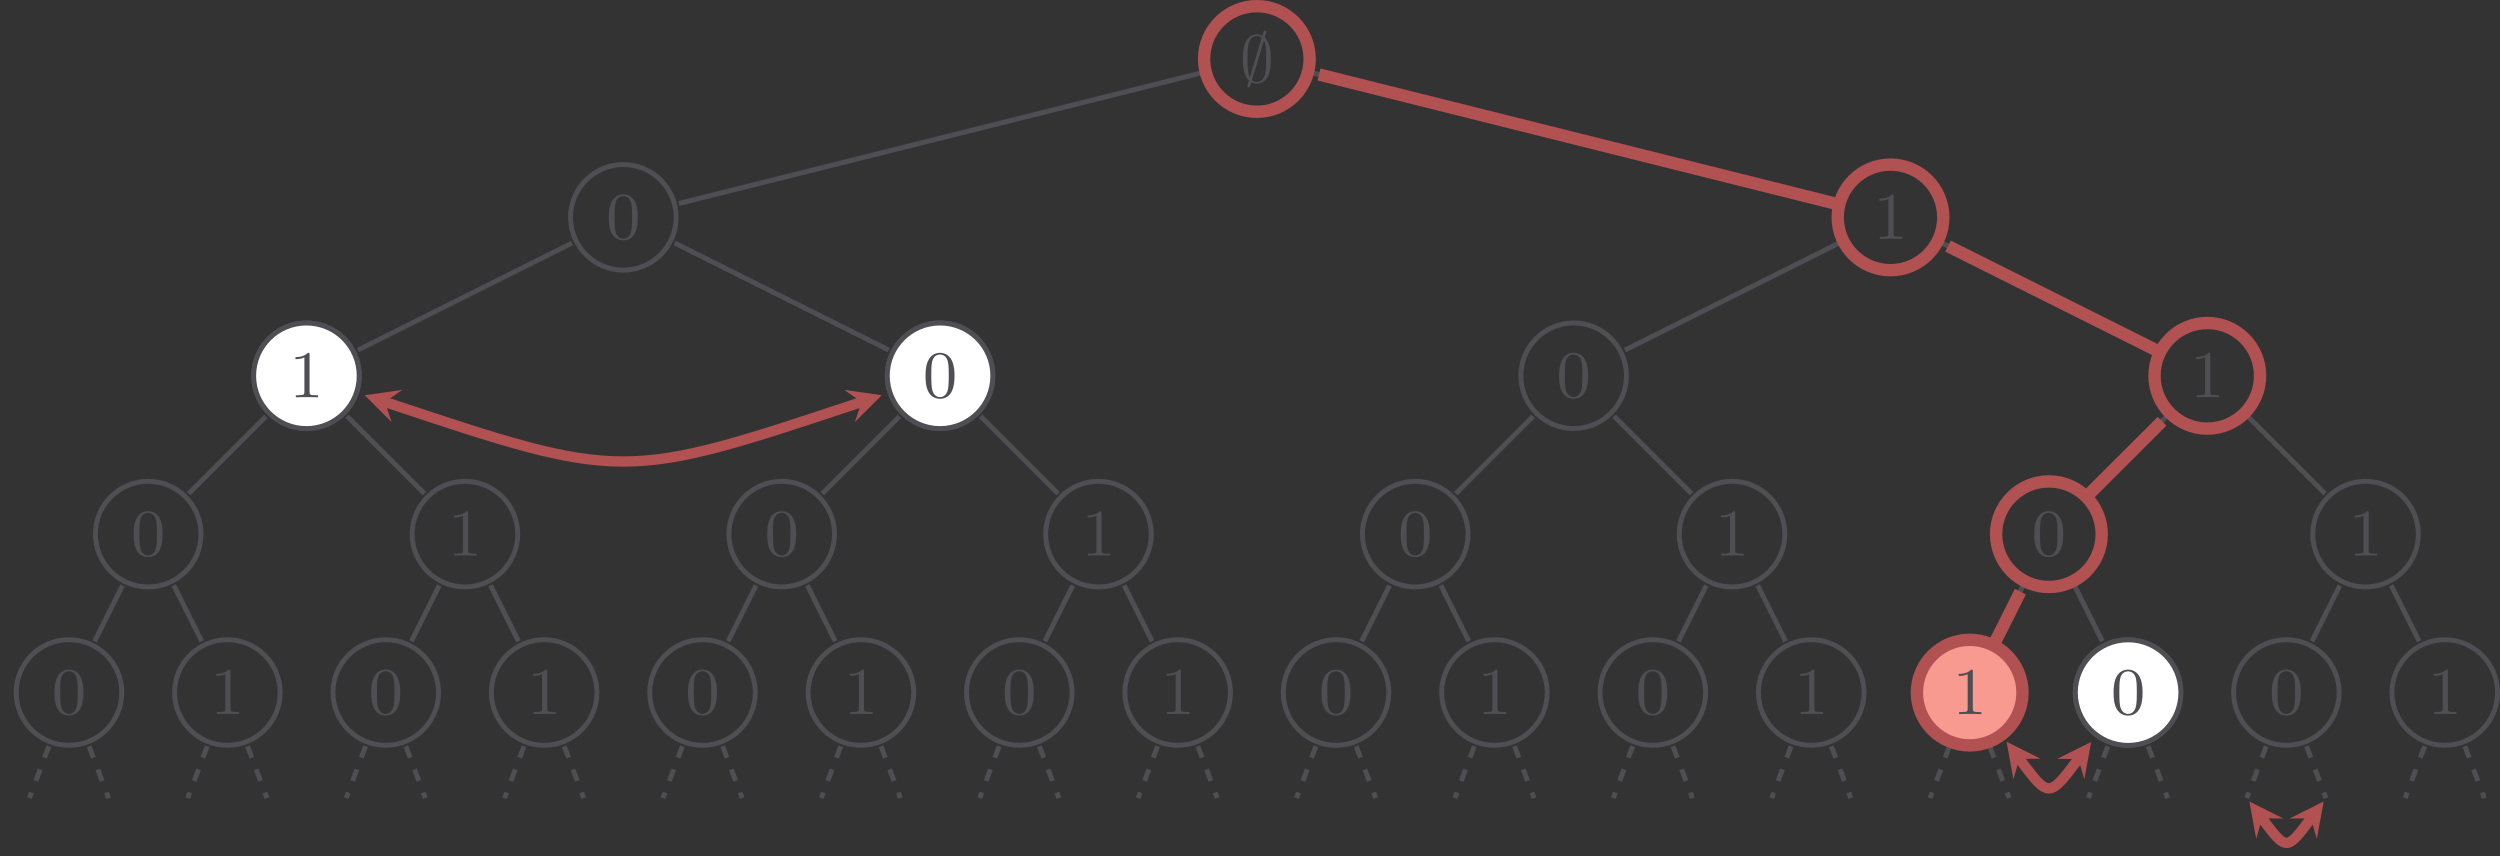 <?xml version="1.0" encoding="UTF-8"?>
<svg xmlns="http://www.w3.org/2000/svg" xmlns:xlink="http://www.w3.org/1999/xlink" width="604.04pt" height="206.86pt" viewBox="0 0 604.04 206.86" version="1.1">
<rect x="0" y="0" width="604.04" height="206.86" fill="#333333" stroke="none"/>
<defs>
<g>
<symbol overflow="visible" id="glyph0-0">
<path style="stroke:none;" d=""/>
</symbol>
<symbol overflow="visible" id="glyph0-1">
<path style="stroke:none;" d="M 2.812 0.031 C 2.984 0.125 3.516 0.359 4.125 0.359 C 5.109 0.359 6.219 -0.109 6.875 -1.516 C 7.469 -2.797 7.516 -4.312 7.516 -5.562 C 7.516 -6.703 7.516 -9.438 6.062 -10.797 C 6.172 -11.141 6.438 -12.094 6.438 -12.109 C 6.438 -12.312 6.281 -12.453 6.094 -12.453 C 5.844 -12.453 5.781 -12.25 5.688 -11.969 C 5.469 -11.281 5.672 -11.891 5.469 -11.219 C 5.25 -11.344 4.75 -11.562 4.141 -11.562 C 3.016 -11.562 2.047 -10.938 1.469 -9.75 C 0.828 -8.453 0.766 -6.859 0.766 -5.562 C 0.766 -4.453 0.766 -1.688 2.219 -0.406 C 2.109 -0.062 1.844 0.891 1.844 0.906 C 1.844 1.109 2 1.266 2.172 1.266 C 2.438 1.266 2.5 1.078 2.594 0.781 C 2.812 0.094 2.594 0.703 2.812 0.031 Z M 2.438 -1.172 C 1.906 -2.25 1.906 -4.281 1.906 -5.766 C 1.906 -7.047 1.906 -8.312 2.156 -9.328 C 2.5 -10.719 3.438 -11.156 4.141 -11.156 C 4.734 -11.156 5.188 -10.828 5.312 -10.734 Z M 5.844 -10.078 C 6.375 -9.078 6.375 -7.391 6.375 -5.766 C 6.375 -4.609 6.375 -3.156 6.156 -2.078 C 5.781 -0.453 4.812 -0.047 4.125 -0.047 C 3.562 -0.047 3.141 -0.359 2.969 -0.5 Z M 5.844 -10.078 "/>
</symbol>
<symbol overflow="visible" id="glyph1-0">
<path style="stroke:none;" d=""/>
</symbol>
<symbol overflow="visible" id="glyph1-1">
<path style="stroke:none;" d="M 7.641 -5.172 C 7.641 -6.25 7.594 -7.641 7.016 -8.844 C 6.312 -10.359 5.078 -10.75 4.141 -10.75 C 3.188 -10.75 1.953 -10.359 1.25 -8.812 C 0.719 -7.703 0.641 -6.391 0.641 -5.172 C 0.641 -4.109 0.672 -2.547 1.375 -1.281 C 2.125 0.094 3.391 0.359 4.125 0.359 C 5.188 0.359 6.375 -0.094 7.047 -1.578 C 7.531 -2.656 7.641 -3.875 7.641 -5.172 Z M 4.141 -0.047 C 3.656 -0.047 2.5 -0.281 2.188 -2.094 C 2.031 -3.047 2.031 -4.438 2.031 -5.359 C 2.031 -6.453 2.031 -7.734 2.234 -8.625 C 2.547 -10.062 3.578 -10.344 4.125 -10.344 C 4.75 -10.344 5.766 -10.016 6.062 -8.516 C 6.25 -7.641 6.25 -6.375 6.25 -5.359 C 6.25 -4.359 6.25 -3 6.078 -2.047 C 5.75 -0.203 4.547 -0.047 4.141 -0.047 Z M 4.141 -0.047 "/>
</symbol>
<symbol overflow="visible" id="glyph1-2">
<path style="stroke:none;" d="M 4.906 -10.312 C 4.906 -10.719 4.891 -10.75 4.484 -10.75 C 3.484 -9.719 2 -9.719 1.5 -9.719 L 1.5 -9.219 C 1.812 -9.219 2.797 -9.219 3.656 -9.641 L 3.656 -1.297 C 3.656 -0.688 3.609 -0.5 2.109 -0.5 L 1.594 -0.5 L 1.594 0 C 2.172 -0.047 3.609 -0.047 4.281 -0.047 C 4.938 -0.047 6.391 -0.047 6.969 0 L 6.969 -0.5 L 6.453 -0.5 C 4.953 -0.5 4.906 -0.688 4.906 -1.297 Z M 4.906 -10.312 "/>
</symbol>
</g>
<clipPath id="clip1">
  <path d="M 0 163 L 29 163 L 29 206.859 L 0 206.859 Z M 0 163 "/>
</clipPath>
<clipPath id="clip2">
  <path d="M 4 163 L 44 163 L 44 206.859 L 4 206.859 Z M 4 163 "/>
</clipPath>
<clipPath id="clip3">
  <path d="M 28 163 L 67 163 L 67 206.859 L 28 206.859 Z M 28 163 "/>
</clipPath>
<clipPath id="clip4">
  <path d="M 42 163 L 82 163 L 82 206.859 L 42 206.859 Z M 42 163 "/>
</clipPath>
<clipPath id="clip5">
  <path d="M 66 163 L 106 163 L 106 206.859 L 66 206.859 Z M 66 163 "/>
</clipPath>
<clipPath id="clip6">
  <path d="M 81 163 L 120 163 L 120 206.859 L 81 206.859 Z M 81 163 "/>
</clipPath>
<clipPath id="clip7">
  <path d="M 105 163 L 144 163 L 144 206.859 L 105 206.859 Z M 105 163 "/>
</clipPath>
<clipPath id="clip8">
  <path d="M 119 163 L 158 163 L 158 206.859 L 119 206.859 Z M 119 163 "/>
</clipPath>
<clipPath id="clip9">
  <path d="M 143 163 L 182 163 L 182 206.859 L 143 206.859 Z M 143 163 "/>
</clipPath>
<clipPath id="clip10">
  <path d="M 157 163 L 197 163 L 197 206.859 L 157 206.859 Z M 157 163 "/>
</clipPath>
<clipPath id="clip11">
  <path d="M 181 163 L 221 163 L 221 206.859 L 181 206.859 Z M 181 163 "/>
</clipPath>
<clipPath id="clip12">
  <path d="M 195 163 L 235 163 L 235 206.859 L 195 206.859 Z M 195 163 "/>
</clipPath>
<clipPath id="clip13">
  <path d="M 219 163 L 259 163 L 259 206.859 L 219 206.859 Z M 219 163 "/>
</clipPath>
<clipPath id="clip14">
  <path d="M 234 163 L 273 163 L 273 206.859 L 234 206.859 Z M 234 163 "/>
</clipPath>
<clipPath id="clip15">
  <path d="M 258 163 L 297 163 L 297 206.859 L 258 206.859 Z M 258 163 "/>
</clipPath>
<clipPath id="clip16">
  <path d="M 272 163 L 312 163 L 312 206.859 L 272 206.859 Z M 272 163 "/>
</clipPath>
<clipPath id="clip17">
  <path d="M 296 163 L 335 163 L 335 206.859 L 296 206.859 Z M 296 163 "/>
</clipPath>
<clipPath id="clip18">
  <path d="M 310 163 L 350 163 L 350 206.859 L 310 206.859 Z M 310 163 "/>
</clipPath>
<clipPath id="clip19">
  <path d="M 334 163 L 374 163 L 374 206.859 L 334 206.859 Z M 334 163 "/>
</clipPath>
<clipPath id="clip20">
  <path d="M 349 163 L 388 163 L 388 206.859 L 349 206.859 Z M 349 163 "/>
</clipPath>
<clipPath id="clip21">
  <path d="M 372 163 L 412 163 L 412 206.859 L 372 206.859 Z M 372 163 "/>
</clipPath>
<clipPath id="clip22">
  <path d="M 387 163 L 426 163 L 426 206.859 L 387 206.859 Z M 387 163 "/>
</clipPath>
<clipPath id="clip23">
  <path d="M 411 163 L 450 163 L 450 206.859 L 411 206.859 Z M 411 163 "/>
</clipPath>
<clipPath id="clip24">
  <path d="M 425 163 L 465 163 L 465 206.859 L 425 206.859 Z M 425 163 "/>
</clipPath>
<clipPath id="clip25">
  <path d="M 449 163 L 488 163 L 488 206.859 L 449 206.859 Z M 449 163 "/>
</clipPath>
<clipPath id="clip26">
  <path d="M 463 163 L 503 163 L 503 206.859 L 463 206.859 Z M 463 163 "/>
</clipPath>
<clipPath id="clip27">
  <path d="M 487 163 L 527 163 L 527 206.859 L 487 206.859 Z M 487 163 "/>
</clipPath>
<clipPath id="clip28">
  <path d="M 502 163 L 541 163 L 541 206.859 L 502 206.859 Z M 502 163 "/>
</clipPath>
<clipPath id="clip29">
  <path d="M 525 163 L 565 163 L 565 206.859 L 525 206.859 Z M 525 163 "/>
</clipPath>
<clipPath id="clip30">
  <path d="M 540 163 L 579 163 L 579 206.859 L 540 206.859 Z M 540 163 "/>
</clipPath>
<clipPath id="clip31">
  <path d="M 561 137 L 604.039 137 L 604.039 197 L 561 197 Z M 561 137 "/>
</clipPath>
<clipPath id="clip32">
  <path d="M 564 163 L 603 163 L 603 206.859 L 564 206.859 Z M 564 163 "/>
</clipPath>
<clipPath id="clip33">
  <path d="M 578 163 L 604.039 163 L 604.039 206.859 L 578 206.859 Z M 578 163 "/>
</clipPath>
<clipPath id="clip34">
  <path d="M 420 112 L 531 112 L 531 206.859 L 420 206.859 Z M 420 112 "/>
</clipPath>
<clipPath id="clip35">
  <path d="M 452 148 L 538 148 L 538 206.859 L 452 206.859 Z M 452 148 "/>
</clipPath>
<clipPath id="clip36">
  <path d="M 511 162 L 594 162 L 594 206.859 L 511 206.859 Z M 511 162 "/>
</clipPath>
</defs>
<g id="surface1">
<path style="fill:none;stroke-width:1.196;stroke-linecap:butt;stroke-linejoin:miter;stroke:rgb(30.505%,30.846%,32.448%);stroke-opacity:1;stroke-miterlimit:10;" d="M 12.755 0 C 12.755 7.047 7.044 12.758 0.001 12.758 C -7.046 12.758 -12.757 7.047 -12.757 0 C -12.757 -7.047 -7.046 -12.758 0.001 -12.758 C 7.044 -12.758 12.755 -7.047 12.755 0 Z M 12.755 0 " transform="matrix(1,0,0,-1,303.679,14.25)"/>
<g style="fill:rgb(30.505%,30.846%,32.448%);fill-opacity:1;">
  <use xlink:href="#glyph0-1" x="299.532" y="19.854"/>
</g>
<path style="fill:none;stroke-width:1.196;stroke-linecap:butt;stroke-linejoin:miter;stroke:rgb(30.505%,30.846%,32.448%);stroke-opacity:1;stroke-miterlimit:10;" d="M -140.316 -38.27 C -140.316 -31.223 -146.027 -25.512 -153.074 -25.512 C -160.117 -25.512 -165.827 -31.223 -165.827 -38.27 C -165.827 -45.312 -160.117 -51.023 -153.074 -51.023 C -146.027 -51.023 -140.316 -45.312 -140.316 -38.27 Z M -140.316 -38.27 " transform="matrix(1,0,0,-1,303.679,14.25)"/>
<g style="fill:rgb(30.505%,30.846%,32.448%);fill-opacity:1;">
  <use xlink:href="#glyph1-1" x="146.458" y="57.719"/>
</g>
<path style="fill:none;stroke-width:1.196;stroke-linecap:butt;stroke-linejoin:miter;stroke:rgb(30.505%,30.846%,32.448%);stroke-opacity:1;stroke-miterlimit:10;" d="M -13.429 -3.355 L -139.652 -34.914 " transform="matrix(1,0,0,-1,303.679,14.25)"/>
<path style="fill:none;stroke-width:1.196;stroke-linecap:butt;stroke-linejoin:miter;stroke:rgb(30.505%,30.846%,32.448%);stroke-opacity:1;stroke-miterlimit:10;" d="M -216.855 -76.535 C -216.855 -69.492 -222.566 -63.781 -229.609 -63.781 C -236.656 -63.781 -242.367 -69.492 -242.367 -76.535 C -242.367 -83.582 -236.656 -89.293 -229.609 -89.293 C -222.566 -89.293 -216.855 -83.582 -216.855 -76.535 Z M -216.855 -76.535 " transform="matrix(1,0,0,-1,303.679,14.25)"/>
<g style="fill:rgb(30.505%,30.846%,32.448%);fill-opacity:1;">
  <use xlink:href="#glyph1-1" x="69.922" y="95.987"/>
</g>
<path style="fill:none;stroke-width:1.196;stroke-linecap:butt;stroke-linejoin:miter;stroke:rgb(30.505%,30.846%,32.448%);stroke-opacity:1;stroke-miterlimit:10;" d="M -165.484 -44.473 L -217.238 -70.348 " transform="matrix(1,0,0,-1,303.679,14.25)"/>
<path style="fill:none;stroke-width:1.196;stroke-linecap:butt;stroke-linejoin:miter;stroke:rgb(30.505%,30.846%,32.448%);stroke-opacity:1;stroke-miterlimit:10;" d="M -255.12 -114.805 C -255.12 -107.758 -260.831 -102.047 -267.878 -102.047 C -274.921 -102.047 -280.632 -107.758 -280.632 -114.805 C -280.632 -121.852 -274.921 -127.562 -267.878 -127.562 C -260.831 -127.562 -255.12 -121.852 -255.12 -114.805 Z M -255.12 -114.805 " transform="matrix(1,0,0,-1,303.679,14.25)"/>
<g style="fill:rgb(30.505%,30.846%,32.448%);fill-opacity:1;">
  <use xlink:href="#glyph1-1" x="31.654" y="134.255"/>
</g>
<path style="fill:none;stroke-width:1.196;stroke-linecap:butt;stroke-linejoin:miter;stroke:rgb(30.505%,30.846%,32.448%);stroke-opacity:1;stroke-miterlimit:10;" d="M -239.437 -86.363 L -258.093 -105.023 " transform="matrix(1,0,0,-1,303.679,14.25)"/>
<path style="fill:none;stroke-width:1.196;stroke-linecap:butt;stroke-linejoin:miter;stroke:rgb(30.505%,30.846%,32.448%);stroke-opacity:1;stroke-miterlimit:10;" d="M -274.257 -153.074 C -274.257 -146.027 -279.968 -140.316 -287.011 -140.316 C -294.058 -140.316 -299.769 -146.027 -299.769 -153.074 C -299.769 -160.117 -294.058 -165.828 -287.011 -165.828 C -279.968 -165.828 -274.257 -160.117 -274.257 -153.074 Z M -274.257 -153.074 " transform="matrix(1,0,0,-1,303.679,14.25)"/>
<g style="fill:rgb(30.505%,30.846%,32.448%);fill-opacity:1;">
  <use xlink:href="#glyph1-1" x="12.52" y="172.523"/>
</g>
<path style="fill:none;stroke-width:1.196;stroke-linecap:butt;stroke-linejoin:miter;stroke:rgb(30.505%,30.846%,32.448%);stroke-opacity:1;stroke-miterlimit:10;" d="M -274.085 -127.223 L -280.824 -140.699 " transform="matrix(1,0,0,-1,303.679,14.25)"/>
<g clip-path="url(#clip1)" clip-rule="nonzero">
<path style="fill:none;stroke-width:1.196;stroke-linecap:butt;stroke-linejoin:miter;stroke:rgb(30.505%,30.846%,32.448%);stroke-opacity:1;stroke-dasharray:2.989,2.989;stroke-miterlimit:10;" d="M -291.874 -166.043 L -296.577 -178.586 " transform="matrix(1,0,0,-1,303.679,14.25)"/>
</g>
<g clip-path="url(#clip2)" clip-rule="nonzero">
<path style="fill:none;stroke-width:1.196;stroke-linecap:butt;stroke-linejoin:miter;stroke:rgb(30.505%,30.846%,32.448%);stroke-opacity:1;stroke-dasharray:2.989,2.989;stroke-miterlimit:10;" d="M -282.148 -166.043 L -277.445 -178.586 " transform="matrix(1,0,0,-1,303.679,14.25)"/>
</g>
<path style="fill:none;stroke-width:1.196;stroke-linecap:butt;stroke-linejoin:miter;stroke:rgb(30.505%,30.846%,32.448%);stroke-opacity:1;stroke-miterlimit:10;" d="M -235.988 -153.074 C -235.988 -146.027 -241.699 -140.316 -248.745 -140.316 C -255.788 -140.316 -261.499 -146.027 -261.499 -153.074 C -261.499 -160.117 -255.788 -165.828 -248.745 -165.828 C -241.699 -165.828 -235.988 -160.117 -235.988 -153.074 Z M -235.988 -153.074 " transform="matrix(1,0,0,-1,303.679,14.25)"/>
<g style="fill:rgb(30.505%,30.846%,32.448%);fill-opacity:1;">
  <use xlink:href="#glyph1-2" x="50.788" y="172.523"/>
</g>
<path style="fill:none;stroke-width:1.196;stroke-linecap:butt;stroke-linejoin:miter;stroke:rgb(30.505%,30.846%,32.448%);stroke-opacity:1;stroke-miterlimit:10;" d="M -261.695 -127.172 L -254.929 -140.699 " transform="matrix(1,0,0,-1,303.679,14.25)"/>
<g clip-path="url(#clip3)" clip-rule="nonzero">
<path style="fill:none;stroke-width:1.196;stroke-linecap:butt;stroke-linejoin:miter;stroke:rgb(30.505%,30.846%,32.448%);stroke-opacity:1;stroke-dasharray:2.989,2.989;stroke-miterlimit:10;" d="M -253.609 -166.043 L -258.312 -178.586 " transform="matrix(1,0,0,-1,303.679,14.25)"/>
</g>
<g clip-path="url(#clip4)" clip-rule="nonzero">
<path style="fill:none;stroke-width:1.196;stroke-linecap:butt;stroke-linejoin:miter;stroke:rgb(30.505%,30.846%,32.448%);stroke-opacity:1;stroke-dasharray:2.989,2.989;stroke-miterlimit:10;" d="M -243.878 -166.043 L -239.175 -178.586 " transform="matrix(1,0,0,-1,303.679,14.25)"/>
</g>
<path style="fill:none;stroke-width:1.196;stroke-linecap:butt;stroke-linejoin:miter;stroke:rgb(30.505%,30.846%,32.448%);stroke-opacity:1;stroke-miterlimit:10;" d="M -178.585 -114.805 C -178.585 -107.758 -184.296 -102.047 -191.343 -102.047 C -198.386 -102.047 -204.097 -107.758 -204.097 -114.805 C -204.097 -121.852 -198.386 -127.562 -191.343 -127.562 C -184.296 -127.562 -178.585 -121.852 -178.585 -114.805 Z M -178.585 -114.805 " transform="matrix(1,0,0,-1,303.679,14.25)"/>
<g style="fill:rgb(30.505%,30.846%,32.448%);fill-opacity:1;">
  <use xlink:href="#glyph1-2" x="108.19" y="134.255"/>
</g>
<path style="fill:none;stroke-width:1.196;stroke-linecap:butt;stroke-linejoin:miter;stroke:rgb(30.505%,30.846%,32.448%);stroke-opacity:1;stroke-miterlimit:10;" d="M -219.831 -86.312 L -201.124 -105.023 " transform="matrix(1,0,0,-1,303.679,14.25)"/>
<path style="fill:none;stroke-width:1.196;stroke-linecap:butt;stroke-linejoin:miter;stroke:rgb(30.505%,30.846%,32.448%);stroke-opacity:1;stroke-miterlimit:10;" d="M -197.718 -153.074 C -197.718 -146.027 -203.429 -140.316 -210.476 -140.316 C -217.519 -140.316 -223.23 -146.027 -223.23 -153.074 C -223.23 -160.117 -217.519 -165.828 -210.476 -165.828 C -203.429 -165.828 -197.718 -160.117 -197.718 -153.074 Z M -197.718 -153.074 " transform="matrix(1,0,0,-1,303.679,14.25)"/>
<g style="fill:rgb(30.505%,30.846%,32.448%);fill-opacity:1;">
  <use xlink:href="#glyph1-1" x="89.056" y="172.523"/>
</g>
<path style="fill:none;stroke-width:1.196;stroke-linecap:butt;stroke-linejoin:miter;stroke:rgb(30.505%,30.846%,32.448%);stroke-opacity:1;stroke-miterlimit:10;" d="M -197.55 -127.223 L -204.288 -140.699 " transform="matrix(1,0,0,-1,303.679,14.25)"/>
<g clip-path="url(#clip5)" clip-rule="nonzero">
<path style="fill:none;stroke-width:1.196;stroke-linecap:butt;stroke-linejoin:miter;stroke:rgb(30.505%,30.846%,32.448%);stroke-opacity:1;stroke-dasharray:2.989,2.989;stroke-miterlimit:10;" d="M -215.339 -166.043 L -220.042 -178.586 " transform="matrix(1,0,0,-1,303.679,14.25)"/>
</g>
<g clip-path="url(#clip6)" clip-rule="nonzero">
<path style="fill:none;stroke-width:1.196;stroke-linecap:butt;stroke-linejoin:miter;stroke:rgb(30.505%,30.846%,32.448%);stroke-opacity:1;stroke-dasharray:2.989,2.989;stroke-miterlimit:10;" d="M -205.613 -166.043 L -200.909 -178.586 " transform="matrix(1,0,0,-1,303.679,14.25)"/>
</g>
<path style="fill:none;stroke-width:1.196;stroke-linecap:butt;stroke-linejoin:miter;stroke:rgb(30.505%,30.846%,32.448%);stroke-opacity:1;stroke-miterlimit:10;" d="M -159.452 -153.074 C -159.452 -146.027 -165.163 -140.316 -172.206 -140.316 C -179.253 -140.316 -184.964 -146.027 -184.964 -153.074 C -184.964 -160.117 -179.253 -165.828 -172.206 -165.828 C -165.163 -165.828 -159.452 -160.117 -159.452 -153.074 Z M -159.452 -153.074 " transform="matrix(1,0,0,-1,303.679,14.25)"/>
<g style="fill:rgb(30.505%,30.846%,32.448%);fill-opacity:1;">
  <use xlink:href="#glyph1-2" x="127.324" y="172.523"/>
</g>
<path style="fill:none;stroke-width:1.196;stroke-linecap:butt;stroke-linejoin:miter;stroke:rgb(30.505%,30.846%,32.448%);stroke-opacity:1;stroke-miterlimit:10;" d="M -185.156 -127.172 L -178.394 -140.699 " transform="matrix(1,0,0,-1,303.679,14.25)"/>
<g clip-path="url(#clip7)" clip-rule="nonzero">
<path style="fill:none;stroke-width:1.196;stroke-linecap:butt;stroke-linejoin:miter;stroke:rgb(30.505%,30.846%,32.448%);stroke-opacity:1;stroke-dasharray:2.989,2.989;stroke-miterlimit:10;" d="M -177.07 -166.043 L -181.773 -178.586 " transform="matrix(1,0,0,-1,303.679,14.25)"/>
</g>
<g clip-path="url(#clip8)" clip-rule="nonzero">
<path style="fill:none;stroke-width:1.196;stroke-linecap:butt;stroke-linejoin:miter;stroke:rgb(30.505%,30.846%,32.448%);stroke-opacity:1;stroke-dasharray:2.989,2.989;stroke-miterlimit:10;" d="M -167.343 -166.043 L -162.64 -178.586 " transform="matrix(1,0,0,-1,303.679,14.25)"/>
</g>
<path style="fill:none;stroke-width:1.196;stroke-linecap:butt;stroke-linejoin:miter;stroke:rgb(30.505%,30.846%,32.448%);stroke-opacity:1;stroke-miterlimit:10;" d="M -63.781 -76.535 C -63.781 -69.492 -69.492 -63.781 -76.538 -63.781 C -83.581 -63.781 -89.292 -69.492 -89.292 -76.535 C -89.292 -83.582 -83.581 -89.293 -76.538 -89.293 C -69.492 -89.293 -63.781 -83.582 -63.781 -76.535 Z M -63.781 -76.535 " transform="matrix(1,0,0,-1,303.679,14.25)"/>
<g style="fill:rgb(30.505%,30.846%,32.448%);fill-opacity:1;">
  <use xlink:href="#glyph1-2" x="222.995" y="95.987"/>
</g>
<path style="fill:none;stroke-width:1.196;stroke-linecap:butt;stroke-linejoin:miter;stroke:rgb(30.505%,30.846%,32.448%);stroke-opacity:1;stroke-miterlimit:10;" d="M -140.659 -44.473 L -88.909 -70.348 " transform="matrix(1,0,0,-1,303.679,14.25)"/>
<path style="fill:none;stroke-width:1.196;stroke-linecap:butt;stroke-linejoin:miter;stroke:rgb(30.505%,30.846%,32.448%);stroke-opacity:1;stroke-miterlimit:10;" d="M -102.05 -114.805 C -102.05 -107.758 -107.761 -102.047 -114.804 -102.047 C -121.851 -102.047 -127.562 -107.758 -127.562 -114.805 C -127.562 -121.852 -121.851 -127.562 -114.804 -127.562 C -107.761 -127.562 -102.05 -121.852 -102.05 -114.805 Z M -102.05 -114.805 " transform="matrix(1,0,0,-1,303.679,14.25)"/>
<g style="fill:rgb(30.505%,30.846%,32.448%);fill-opacity:1;">
  <use xlink:href="#glyph1-1" x="184.727" y="134.255"/>
</g>
<path style="fill:none;stroke-width:1.196;stroke-linecap:butt;stroke-linejoin:miter;stroke:rgb(30.505%,30.846%,32.448%);stroke-opacity:1;stroke-miterlimit:10;" d="M -86.363 -86.363 L -105.023 -105.023 " transform="matrix(1,0,0,-1,303.679,14.25)"/>
<path style="fill:none;stroke-width:1.196;stroke-linecap:butt;stroke-linejoin:miter;stroke:rgb(30.505%,30.846%,32.448%);stroke-opacity:1;stroke-miterlimit:10;" d="M -121.183 -153.074 C -121.183 -146.027 -126.894 -140.316 -133.941 -140.316 C -140.984 -140.316 -146.695 -146.027 -146.695 -153.074 C -146.695 -160.117 -140.984 -165.828 -133.941 -165.828 C -126.894 -165.828 -121.183 -160.117 -121.183 -153.074 Z M -121.183 -153.074 " transform="matrix(1,0,0,-1,303.679,14.25)"/>
<g style="fill:rgb(30.505%,30.846%,32.448%);fill-opacity:1;">
  <use xlink:href="#glyph1-1" x="165.593" y="172.523"/>
</g>
<path style="fill:none;stroke-width:1.196;stroke-linecap:butt;stroke-linejoin:miter;stroke:rgb(30.505%,30.846%,32.448%);stroke-opacity:1;stroke-miterlimit:10;" d="M -121.015 -127.223 L -127.753 -140.699 " transform="matrix(1,0,0,-1,303.679,14.25)"/>
<g clip-path="url(#clip9)" clip-rule="nonzero">
<path style="fill:none;stroke-width:1.196;stroke-linecap:butt;stroke-linejoin:miter;stroke:rgb(30.505%,30.846%,32.448%);stroke-opacity:1;stroke-dasharray:2.989,2.989;stroke-miterlimit:10;" d="M -138.804 -166.043 L -143.507 -178.586 " transform="matrix(1,0,0,-1,303.679,14.25)"/>
</g>
<g clip-path="url(#clip10)" clip-rule="nonzero">
<path style="fill:none;stroke-width:1.196;stroke-linecap:butt;stroke-linejoin:miter;stroke:rgb(30.505%,30.846%,32.448%);stroke-opacity:1;stroke-dasharray:2.989,2.989;stroke-miterlimit:10;" d="M -129.074 -166.043 L -124.37 -178.586 " transform="matrix(1,0,0,-1,303.679,14.25)"/>
</g>
<path style="fill:none;stroke-width:1.196;stroke-linecap:butt;stroke-linejoin:miter;stroke:rgb(30.505%,30.846%,32.448%);stroke-opacity:1;stroke-miterlimit:10;" d="M -82.913 -153.074 C -82.913 -146.027 -88.624 -140.316 -95.671 -140.316 C -102.714 -140.316 -108.425 -146.027 -108.425 -153.074 C -108.425 -160.117 -102.714 -165.828 -95.671 -165.828 C -88.624 -165.828 -82.913 -160.117 -82.913 -153.074 Z M -82.913 -153.074 " transform="matrix(1,0,0,-1,303.679,14.25)"/>
<g style="fill:rgb(30.505%,30.846%,32.448%);fill-opacity:1;">
  <use xlink:href="#glyph1-2" x="203.861" y="172.523"/>
</g>
<path style="fill:none;stroke-width:1.196;stroke-linecap:butt;stroke-linejoin:miter;stroke:rgb(30.505%,30.846%,32.448%);stroke-opacity:1;stroke-miterlimit:10;" d="M -108.62 -127.172 L -101.859 -140.699 " transform="matrix(1,0,0,-1,303.679,14.25)"/>
<g clip-path="url(#clip11)" clip-rule="nonzero">
<path style="fill:none;stroke-width:1.196;stroke-linecap:butt;stroke-linejoin:miter;stroke:rgb(30.505%,30.846%,32.448%);stroke-opacity:1;stroke-dasharray:2.989,2.989;stroke-miterlimit:10;" d="M -100.534 -166.043 L -105.238 -178.586 " transform="matrix(1,0,0,-1,303.679,14.25)"/>
</g>
<g clip-path="url(#clip12)" clip-rule="nonzero">
<path style="fill:none;stroke-width:1.196;stroke-linecap:butt;stroke-linejoin:miter;stroke:rgb(30.505%,30.846%,32.448%);stroke-opacity:1;stroke-dasharray:2.989,2.989;stroke-miterlimit:10;" d="M -90.808 -166.043 L -86.105 -178.586 " transform="matrix(1,0,0,-1,303.679,14.25)"/>
</g>
<path style="fill:none;stroke-width:1.196;stroke-linecap:butt;stroke-linejoin:miter;stroke:rgb(30.505%,30.846%,32.448%);stroke-opacity:1;stroke-miterlimit:10;" d="M -25.511 -114.805 C -25.511 -107.758 -31.222 -102.047 -38.269 -102.047 C -45.312 -102.047 -51.023 -107.758 -51.023 -114.805 C -51.023 -121.852 -45.312 -127.562 -38.269 -127.562 C -31.222 -127.562 -25.511 -121.852 -25.511 -114.805 Z M -25.511 -114.805 " transform="matrix(1,0,0,-1,303.679,14.25)"/>
<g style="fill:rgb(30.505%,30.846%,32.448%);fill-opacity:1;">
  <use xlink:href="#glyph1-2" x="261.263" y="134.255"/>
</g>
<path style="fill:none;stroke-width:1.196;stroke-linecap:butt;stroke-linejoin:miter;stroke:rgb(30.505%,30.846%,32.448%);stroke-opacity:1;stroke-miterlimit:10;" d="M -66.761 -86.312 L -48.05 -105.023 " transform="matrix(1,0,0,-1,303.679,14.25)"/>
<path style="fill:none;stroke-width:1.196;stroke-linecap:butt;stroke-linejoin:miter;stroke:rgb(30.505%,30.846%,32.448%);stroke-opacity:1;stroke-miterlimit:10;" d="M -44.648 -153.074 C -44.648 -146.027 -50.359 -140.316 -57.402 -140.316 C -64.449 -140.316 -70.159 -146.027 -70.159 -153.074 C -70.159 -160.117 -64.449 -165.828 -57.402 -165.828 C -50.359 -165.828 -44.648 -160.117 -44.648 -153.074 Z M -44.648 -153.074 " transform="matrix(1,0,0,-1,303.679,14.25)"/>
<g style="fill:rgb(30.505%,30.846%,32.448%);fill-opacity:1;">
  <use xlink:href="#glyph1-1" x="242.129" y="172.523"/>
</g>
<path style="fill:none;stroke-width:1.196;stroke-linecap:butt;stroke-linejoin:miter;stroke:rgb(30.505%,30.846%,32.448%);stroke-opacity:1;stroke-miterlimit:10;" d="M -44.476 -127.223 L -51.214 -140.699 " transform="matrix(1,0,0,-1,303.679,14.25)"/>
<g clip-path="url(#clip13)" clip-rule="nonzero">
<path style="fill:none;stroke-width:1.196;stroke-linecap:butt;stroke-linejoin:miter;stroke:rgb(30.505%,30.846%,32.448%);stroke-opacity:1;stroke-dasharray:2.989,2.989;stroke-miterlimit:10;" d="M -62.265 -166.043 L -66.968 -178.586 " transform="matrix(1,0,0,-1,303.679,14.25)"/>
</g>
<g clip-path="url(#clip14)" clip-rule="nonzero">
<path style="fill:none;stroke-width:1.196;stroke-linecap:butt;stroke-linejoin:miter;stroke:rgb(30.505%,30.846%,32.448%);stroke-opacity:1;stroke-dasharray:2.989,2.989;stroke-miterlimit:10;" d="M -52.538 -166.043 L -47.835 -178.586 " transform="matrix(1,0,0,-1,303.679,14.25)"/>
</g>
<path style="fill:none;stroke-width:1.196;stroke-linecap:butt;stroke-linejoin:miter;stroke:rgb(30.505%,30.846%,32.448%);stroke-opacity:1;stroke-miterlimit:10;" d="M -6.378 -153.074 C -6.378 -146.027 -12.089 -140.316 -19.132 -140.316 C -26.179 -140.316 -31.89 -146.027 -31.89 -153.074 C -31.89 -160.117 -26.179 -165.828 -19.132 -165.828 C -12.089 -165.828 -6.378 -160.117 -6.378 -153.074 Z M -6.378 -153.074 " transform="matrix(1,0,0,-1,303.679,14.25)"/>
<g style="fill:rgb(30.505%,30.846%,32.448%);fill-opacity:1;">
  <use xlink:href="#glyph1-2" x="280.397" y="172.523"/>
</g>
<path style="fill:none;stroke-width:1.196;stroke-linecap:butt;stroke-linejoin:miter;stroke:rgb(30.505%,30.846%,32.448%);stroke-opacity:1;stroke-miterlimit:10;" d="M -32.085 -127.172 L -25.32 -140.699 " transform="matrix(1,0,0,-1,303.679,14.25)"/>
<g clip-path="url(#clip15)" clip-rule="nonzero">
<path style="fill:none;stroke-width:1.196;stroke-linecap:butt;stroke-linejoin:miter;stroke:rgb(30.505%,30.846%,32.448%);stroke-opacity:1;stroke-dasharray:2.989,2.989;stroke-miterlimit:10;" d="M -23.999 -166.043 L -28.702 -178.586 " transform="matrix(1,0,0,-1,303.679,14.25)"/>
</g>
<g clip-path="url(#clip16)" clip-rule="nonzero">
<path style="fill:none;stroke-width:1.196;stroke-linecap:butt;stroke-linejoin:miter;stroke:rgb(30.505%,30.846%,32.448%);stroke-opacity:1;stroke-dasharray:2.989,2.989;stroke-miterlimit:10;" d="M -14.269 -166.043 L -9.566 -178.586 " transform="matrix(1,0,0,-1,303.679,14.25)"/>
</g>
<path style="fill:none;stroke-width:1.196;stroke-linecap:butt;stroke-linejoin:miter;stroke:rgb(30.505%,30.846%,32.448%);stroke-opacity:1;stroke-miterlimit:10;" d="M 165.829 -38.27 C 165.829 -31.223 160.118 -25.512 153.075 -25.512 C 146.028 -25.512 140.317 -31.223 140.317 -38.27 C 140.317 -45.312 146.028 -51.023 153.075 -51.023 C 160.118 -51.023 165.829 -45.312 165.829 -38.27 Z M 165.829 -38.27 " transform="matrix(1,0,0,-1,303.679,14.25)"/>
<g style="fill:rgb(30.505%,30.846%,32.448%);fill-opacity:1;">
  <use xlink:href="#glyph1-2" x="452.605" y="57.719"/>
</g>
<path style="fill:none;stroke-width:1.196;stroke-linecap:butt;stroke-linejoin:miter;stroke:rgb(30.505%,30.846%,32.448%);stroke-opacity:1;stroke-miterlimit:10;" d="M 13.43 -3.355 L 139.653 -34.914 " transform="matrix(1,0,0,-1,303.679,14.25)"/>
<path style="fill:none;stroke-width:1.196;stroke-linecap:butt;stroke-linejoin:miter;stroke:rgb(30.505%,30.846%,32.448%);stroke-opacity:1;stroke-miterlimit:10;" d="M 89.294 -76.535 C 89.294 -69.492 83.583 -63.781 76.536 -63.781 C 69.493 -63.781 63.782 -69.492 63.782 -76.535 C 63.782 -83.582 69.493 -89.293 76.536 -89.293 C 83.583 -89.293 89.294 -83.582 89.294 -76.535 Z M 89.294 -76.535 " transform="matrix(1,0,0,-1,303.679,14.25)"/>
<g style="fill:rgb(30.505%,30.846%,32.448%);fill-opacity:1;">
  <use xlink:href="#glyph1-1" x="376.068" y="95.987"/>
</g>
<path style="fill:none;stroke-width:1.196;stroke-linecap:butt;stroke-linejoin:miter;stroke:rgb(30.505%,30.846%,32.448%);stroke-opacity:1;stroke-miterlimit:10;" d="M 140.661 -44.473 L 88.911 -70.348 " transform="matrix(1,0,0,-1,303.679,14.25)"/>
<path style="fill:none;stroke-width:1.196;stroke-linecap:butt;stroke-linejoin:miter;stroke:rgb(30.505%,30.846%,32.448%);stroke-opacity:1;stroke-miterlimit:10;" d="M 51.024 -114.805 C 51.024 -107.758 45.313 -102.047 38.27 -102.047 C 31.223 -102.047 25.512 -107.758 25.512 -114.805 C 25.512 -121.852 31.223 -127.562 38.27 -127.562 C 45.313 -127.562 51.024 -121.852 51.024 -114.805 Z M 51.024 -114.805 " transform="matrix(1,0,0,-1,303.679,14.25)"/>
<g style="fill:rgb(30.505%,30.846%,32.448%);fill-opacity:1;">
  <use xlink:href="#glyph1-1" x="337.8" y="134.255"/>
</g>
<path style="fill:none;stroke-width:1.196;stroke-linecap:butt;stroke-linejoin:miter;stroke:rgb(30.505%,30.846%,32.448%);stroke-opacity:1;stroke-miterlimit:10;" d="M 66.712 -86.363 L 48.051 -105.023 " transform="matrix(1,0,0,-1,303.679,14.25)"/>
<path style="fill:none;stroke-width:1.196;stroke-linecap:butt;stroke-linejoin:miter;stroke:rgb(30.505%,30.846%,32.448%);stroke-opacity:1;stroke-miterlimit:10;" d="M 31.891 -153.074 C 31.891 -146.027 26.18 -140.316 19.134 -140.316 C 12.091 -140.316 6.38 -146.027 6.38 -153.074 C 6.38 -160.117 12.091 -165.828 19.134 -165.828 C 26.18 -165.828 31.891 -160.117 31.891 -153.074 Z M 31.891 -153.074 " transform="matrix(1,0,0,-1,303.679,14.25)"/>
<g style="fill:rgb(30.505%,30.846%,32.448%);fill-opacity:1;">
  <use xlink:href="#glyph1-1" x="318.666" y="172.523"/>
</g>
<path style="fill:none;stroke-width:1.196;stroke-linecap:butt;stroke-linejoin:miter;stroke:rgb(30.505%,30.846%,32.448%);stroke-opacity:1;stroke-miterlimit:10;" d="M 32.059 -127.223 L 25.321 -140.699 " transform="matrix(1,0,0,-1,303.679,14.25)"/>
<g clip-path="url(#clip17)" clip-rule="nonzero">
<path style="fill:none;stroke-width:1.196;stroke-linecap:butt;stroke-linejoin:miter;stroke:rgb(30.505%,30.846%,32.448%);stroke-opacity:1;stroke-dasharray:2.989,2.989;stroke-miterlimit:10;" d="M 14.27 -166.043 L 9.567 -178.586 " transform="matrix(1,0,0,-1,303.679,14.25)"/>
</g>
<g clip-path="url(#clip18)" clip-rule="nonzero">
<path style="fill:none;stroke-width:1.196;stroke-linecap:butt;stroke-linejoin:miter;stroke:rgb(30.505%,30.846%,32.448%);stroke-opacity:1;stroke-dasharray:2.989,2.989;stroke-miterlimit:10;" d="M 23.997 -166.043 L 28.7 -178.586 " transform="matrix(1,0,0,-1,303.679,14.25)"/>
</g>
<path style="fill:none;stroke-width:1.196;stroke-linecap:butt;stroke-linejoin:miter;stroke:rgb(30.505%,30.846%,32.448%);stroke-opacity:1;stroke-miterlimit:10;" d="M 70.157 -153.074 C 70.157 -146.027 64.446 -140.316 57.403 -140.316 C 50.356 -140.316 44.645 -146.027 44.645 -153.074 C 44.645 -160.117 50.356 -165.828 57.403 -165.828 C 64.446 -165.828 70.157 -160.117 70.157 -153.074 Z M 70.157 -153.074 " transform="matrix(1,0,0,-1,303.679,14.25)"/>
<g style="fill:rgb(30.505%,30.846%,32.448%);fill-opacity:1;">
  <use xlink:href="#glyph1-2" x="356.934" y="172.523"/>
</g>
<path style="fill:none;stroke-width:1.196;stroke-linecap:butt;stroke-linejoin:miter;stroke:rgb(30.505%,30.846%,32.448%);stroke-opacity:1;stroke-miterlimit:10;" d="M 44.454 -127.172 L 51.216 -140.699 " transform="matrix(1,0,0,-1,303.679,14.25)"/>
<g clip-path="url(#clip19)" clip-rule="nonzero">
<path style="fill:none;stroke-width:1.196;stroke-linecap:butt;stroke-linejoin:miter;stroke:rgb(30.505%,30.846%,32.448%);stroke-opacity:1;stroke-dasharray:2.989,2.989;stroke-miterlimit:10;" d="M 52.54 -166.043 L 47.837 -178.586 " transform="matrix(1,0,0,-1,303.679,14.25)"/>
</g>
<g clip-path="url(#clip20)" clip-rule="nonzero">
<path style="fill:none;stroke-width:1.196;stroke-linecap:butt;stroke-linejoin:miter;stroke:rgb(30.505%,30.846%,32.448%);stroke-opacity:1;stroke-dasharray:2.989,2.989;stroke-miterlimit:10;" d="M 62.266 -166.043 L 66.969 -178.586 " transform="matrix(1,0,0,-1,303.679,14.25)"/>
</g>
<path style="fill:none;stroke-width:1.196;stroke-linecap:butt;stroke-linejoin:miter;stroke:rgb(30.505%,30.846%,32.448%);stroke-opacity:1;stroke-miterlimit:10;" d="M 127.559 -114.805 C 127.559 -107.758 121.848 -102.047 114.805 -102.047 C 107.758 -102.047 102.048 -107.758 102.048 -114.805 C 102.048 -121.852 107.758 -127.562 114.805 -127.562 C 121.848 -127.562 127.559 -121.852 127.559 -114.805 Z M 127.559 -114.805 " transform="matrix(1,0,0,-1,303.679,14.25)"/>
<g style="fill:rgb(30.505%,30.846%,32.448%);fill-opacity:1;">
  <use xlink:href="#glyph1-2" x="414.336" y="134.255"/>
</g>
<path style="fill:none;stroke-width:1.196;stroke-linecap:butt;stroke-linejoin:miter;stroke:rgb(30.505%,30.846%,32.448%);stroke-opacity:1;stroke-miterlimit:10;" d="M 86.313 -86.312 L 105.024 -105.023 " transform="matrix(1,0,0,-1,303.679,14.25)"/>
<path style="fill:none;stroke-width:1.196;stroke-linecap:butt;stroke-linejoin:miter;stroke:rgb(30.505%,30.846%,32.448%);stroke-opacity:1;stroke-miterlimit:10;" d="M 108.426 -153.074 C 108.426 -146.027 102.716 -140.316 95.673 -140.316 C 88.626 -140.316 82.915 -146.027 82.915 -153.074 C 82.915 -160.117 88.626 -165.828 95.673 -165.828 C 102.716 -165.828 108.426 -160.117 108.426 -153.074 Z M 108.426 -153.074 " transform="matrix(1,0,0,-1,303.679,14.25)"/>
<g style="fill:rgb(30.505%,30.846%,32.448%);fill-opacity:1;">
  <use xlink:href="#glyph1-1" x="395.202" y="172.523"/>
</g>
<path style="fill:none;stroke-width:1.196;stroke-linecap:butt;stroke-linejoin:miter;stroke:rgb(30.505%,30.846%,32.448%);stroke-opacity:1;stroke-miterlimit:10;" d="M 108.598 -127.223 L 101.856 -140.699 " transform="matrix(1,0,0,-1,303.679,14.25)"/>
<g clip-path="url(#clip21)" clip-rule="nonzero">
<path style="fill:none;stroke-width:1.196;stroke-linecap:butt;stroke-linejoin:miter;stroke:rgb(30.505%,30.846%,32.448%);stroke-opacity:1;stroke-dasharray:2.989,2.989;stroke-miterlimit:10;" d="M 90.805 -166.043 L 86.102 -178.586 " transform="matrix(1,0,0,-1,303.679,14.25)"/>
</g>
<g clip-path="url(#clip22)" clip-rule="nonzero">
<path style="fill:none;stroke-width:1.196;stroke-linecap:butt;stroke-linejoin:miter;stroke:rgb(30.505%,30.846%,32.448%);stroke-opacity:1;stroke-dasharray:2.989,2.989;stroke-miterlimit:10;" d="M 100.536 -166.043 L 105.239 -178.586 " transform="matrix(1,0,0,-1,303.679,14.25)"/>
</g>
<path style="fill:none;stroke-width:1.196;stroke-linecap:butt;stroke-linejoin:miter;stroke:rgb(30.505%,30.846%,32.448%);stroke-opacity:1;stroke-miterlimit:10;" d="M 146.696 -153.074 C 146.696 -146.027 140.985 -140.316 133.938 -140.316 C 126.895 -140.316 121.184 -146.027 121.184 -153.074 C 121.184 -160.117 126.895 -165.828 133.938 -165.828 C 140.985 -165.828 146.696 -160.117 146.696 -153.074 Z M 146.696 -153.074 " transform="matrix(1,0,0,-1,303.679,14.25)"/>
<g style="fill:rgb(30.505%,30.846%,32.448%);fill-opacity:1;">
  <use xlink:href="#glyph1-2" x="433.471" y="172.523"/>
</g>
<path style="fill:none;stroke-width:1.196;stroke-linecap:butt;stroke-linejoin:miter;stroke:rgb(30.505%,30.846%,32.448%);stroke-opacity:1;stroke-miterlimit:10;" d="M 120.989 -127.172 L 127.751 -140.699 " transform="matrix(1,0,0,-1,303.679,14.25)"/>
<g clip-path="url(#clip23)" clip-rule="nonzero">
<path style="fill:none;stroke-width:1.196;stroke-linecap:butt;stroke-linejoin:miter;stroke:rgb(30.505%,30.846%,32.448%);stroke-opacity:1;stroke-dasharray:2.989,2.989;stroke-miterlimit:10;" d="M 129.075 -166.043 L 124.372 -178.586 " transform="matrix(1,0,0,-1,303.679,14.25)"/>
</g>
<g clip-path="url(#clip24)" clip-rule="nonzero">
<path style="fill:none;stroke-width:1.196;stroke-linecap:butt;stroke-linejoin:miter;stroke:rgb(30.505%,30.846%,32.448%);stroke-opacity:1;stroke-dasharray:2.989,2.989;stroke-miterlimit:10;" d="M 138.801 -166.043 L 143.505 -178.586 " transform="matrix(1,0,0,-1,303.679,14.25)"/>
</g>
<path style="fill:none;stroke-width:1.196;stroke-linecap:butt;stroke-linejoin:miter;stroke:rgb(30.505%,30.846%,32.448%);stroke-opacity:1;stroke-miterlimit:10;" d="M 242.364 -76.535 C 242.364 -69.492 236.653 -63.781 229.61 -63.781 C 222.563 -63.781 216.852 -69.492 216.852 -76.535 C 216.852 -83.582 222.563 -89.293 229.61 -89.293 C 236.653 -89.293 242.364 -83.582 242.364 -76.535 Z M 242.364 -76.535 " transform="matrix(1,0,0,-1,303.679,14.25)"/>
<g style="fill:rgb(30.505%,30.846%,32.448%);fill-opacity:1;">
  <use xlink:href="#glyph1-2" x="529.141" y="95.987"/>
</g>
<path style="fill:none;stroke-width:1.196;stroke-linecap:butt;stroke-linejoin:miter;stroke:rgb(30.505%,30.846%,32.448%);stroke-opacity:1;stroke-miterlimit:10;" d="M 165.485 -44.473 L 217.235 -70.348 " transform="matrix(1,0,0,-1,303.679,14.25)"/>
<path style="fill:none;stroke-width:1.196;stroke-linecap:butt;stroke-linejoin:miter;stroke:rgb(30.505%,30.846%,32.448%);stroke-opacity:1;stroke-miterlimit:10;" d="M 204.098 -114.805 C 204.098 -107.758 198.387 -102.047 191.341 -102.047 C 184.298 -102.047 178.587 -107.758 178.587 -114.805 C 178.587 -121.852 184.298 -127.562 191.341 -127.562 C 198.387 -127.562 204.098 -121.852 204.098 -114.805 Z M 204.098 -114.805 " transform="matrix(1,0,0,-1,303.679,14.25)"/>
<g style="fill:rgb(30.505%,30.846%,32.448%);fill-opacity:1;">
  <use xlink:href="#glyph1-1" x="490.873" y="134.255"/>
</g>
<path style="fill:none;stroke-width:1.196;stroke-linecap:butt;stroke-linejoin:miter;stroke:rgb(30.505%,30.846%,32.448%);stroke-opacity:1;stroke-miterlimit:10;" d="M 219.786 -86.363 L 201.126 -105.023 " transform="matrix(1,0,0,-1,303.679,14.25)"/>
<path style="fill:none;stroke-width:1.196;stroke-linecap:butt;stroke-linejoin:miter;stroke:rgb(30.505%,30.846%,32.448%);stroke-opacity:1;stroke-miterlimit:10;" d="M 184.962 -153.074 C 184.962 -146.027 179.251 -140.316 172.208 -140.316 C 165.161 -140.316 159.45 -146.027 159.45 -153.074 C 159.45 -160.117 165.161 -165.828 172.208 -165.828 C 179.251 -165.828 184.962 -160.117 184.962 -153.074 Z M 184.962 -153.074 " transform="matrix(1,0,0,-1,303.679,14.25)"/>
<g style="fill:rgb(30.505%,30.846%,32.448%);fill-opacity:1;">
  <use xlink:href="#glyph1-1" x="471.739" y="172.523"/>
</g>
<path style="fill:none;stroke-width:1.196;stroke-linecap:butt;stroke-linejoin:miter;stroke:rgb(30.505%,30.846%,32.448%);stroke-opacity:1;stroke-miterlimit:10;" d="M 185.133 -127.223 L 178.395 -140.699 " transform="matrix(1,0,0,-1,303.679,14.25)"/>
<g clip-path="url(#clip25)" clip-rule="nonzero">
<path style="fill:none;stroke-width:1.196;stroke-linecap:butt;stroke-linejoin:miter;stroke:rgb(30.505%,30.846%,32.448%);stroke-opacity:1;stroke-dasharray:2.989,2.989;stroke-miterlimit:10;" d="M 167.344 -166.043 L 162.641 -178.586 " transform="matrix(1,0,0,-1,303.679,14.25)"/>
</g>
<g clip-path="url(#clip26)" clip-rule="nonzero">
<path style="fill:none;stroke-width:1.196;stroke-linecap:butt;stroke-linejoin:miter;stroke:rgb(30.505%,30.846%,32.448%);stroke-opacity:1;stroke-dasharray:2.989,2.989;stroke-miterlimit:10;" d="M 177.071 -166.043 L 181.774 -178.586 " transform="matrix(1,0,0,-1,303.679,14.25)"/>
</g>
<path style="fill:none;stroke-width:1.196;stroke-linecap:butt;stroke-linejoin:miter;stroke:rgb(30.505%,30.846%,32.448%);stroke-opacity:1;stroke-miterlimit:10;" d="M 223.231 -153.074 C 223.231 -146.027 217.52 -140.316 210.477 -140.316 C 203.43 -140.316 197.719 -146.027 197.719 -153.074 C 197.719 -160.117 203.43 -165.828 210.477 -165.828 C 217.52 -165.828 223.231 -160.117 223.231 -153.074 Z M 223.231 -153.074 " transform="matrix(1,0,0,-1,303.679,14.25)"/>
<g style="fill:rgb(30.505%,30.846%,32.448%);fill-opacity:1;">
  <use xlink:href="#glyph1-2" x="510.007" y="172.523"/>
</g>
<path style="fill:none;stroke-width:1.196;stroke-linecap:butt;stroke-linejoin:miter;stroke:rgb(30.505%,30.846%,32.448%);stroke-opacity:1;stroke-miterlimit:10;" d="M 197.524 -127.172 L 204.29 -140.699 " transform="matrix(1,0,0,-1,303.679,14.25)"/>
<g clip-path="url(#clip27)" clip-rule="nonzero">
<path style="fill:none;stroke-width:1.196;stroke-linecap:butt;stroke-linejoin:miter;stroke:rgb(30.505%,30.846%,32.448%);stroke-opacity:1;stroke-dasharray:2.989,2.989;stroke-miterlimit:10;" d="M 205.61 -166.043 L 200.907 -178.586 " transform="matrix(1,0,0,-1,303.679,14.25)"/>
</g>
<g clip-path="url(#clip28)" clip-rule="nonzero">
<path style="fill:none;stroke-width:1.196;stroke-linecap:butt;stroke-linejoin:miter;stroke:rgb(30.505%,30.846%,32.448%);stroke-opacity:1;stroke-dasharray:2.989,2.989;stroke-miterlimit:10;" d="M 215.341 -166.043 L 220.044 -178.586 " transform="matrix(1,0,0,-1,303.679,14.25)"/>
</g>
<path style="fill:none;stroke-width:1.196;stroke-linecap:butt;stroke-linejoin:miter;stroke:rgb(30.505%,30.846%,32.448%);stroke-opacity:1;stroke-miterlimit:10;" d="M 280.634 -114.805 C 280.634 -107.758 274.923 -102.047 267.88 -102.047 C 260.833 -102.047 255.122 -107.758 255.122 -114.805 C 255.122 -121.852 260.833 -127.562 267.88 -127.562 C 274.923 -127.562 280.634 -121.852 280.634 -114.805 Z M 280.634 -114.805 " transform="matrix(1,0,0,-1,303.679,14.25)"/>
<g style="fill:rgb(30.505%,30.846%,32.448%);fill-opacity:1;">
  <use xlink:href="#glyph1-2" x="567.409" y="134.255"/>
</g>
<path style="fill:none;stroke-width:1.196;stroke-linecap:butt;stroke-linejoin:miter;stroke:rgb(30.505%,30.846%,32.448%);stroke-opacity:1;stroke-miterlimit:10;" d="M 239.387 -86.312 L 258.094 -105.023 " transform="matrix(1,0,0,-1,303.679,14.25)"/>
<path style="fill:none;stroke-width:1.196;stroke-linecap:butt;stroke-linejoin:miter;stroke:rgb(30.505%,30.846%,32.448%);stroke-opacity:1;stroke-miterlimit:10;" d="M 261.501 -153.074 C 261.501 -146.027 255.79 -140.316 248.743 -140.316 C 241.7 -140.316 235.989 -146.027 235.989 -153.074 C 235.989 -160.117 241.7 -165.828 248.743 -165.828 C 255.79 -165.828 261.501 -160.117 261.501 -153.074 Z M 261.501 -153.074 " transform="matrix(1,0,0,-1,303.679,14.25)"/>
<g style="fill:rgb(30.505%,30.846%,32.448%);fill-opacity:1;">
  <use xlink:href="#glyph1-1" x="548.275" y="172.523"/>
</g>
<path style="fill:none;stroke-width:1.196;stroke-linecap:butt;stroke-linejoin:miter;stroke:rgb(30.505%,30.846%,32.448%);stroke-opacity:1;stroke-miterlimit:10;" d="M 261.669 -127.223 L 254.93 -140.699 " transform="matrix(1,0,0,-1,303.679,14.25)"/>
<g clip-path="url(#clip29)" clip-rule="nonzero">
<path style="fill:none;stroke-width:1.196;stroke-linecap:butt;stroke-linejoin:miter;stroke:rgb(30.505%,30.846%,32.448%);stroke-opacity:1;stroke-dasharray:2.989,2.989;stroke-miterlimit:10;" d="M 243.88 -166.043 L 239.176 -178.586 " transform="matrix(1,0,0,-1,303.679,14.25)"/>
</g>
<g clip-path="url(#clip30)" clip-rule="nonzero">
<path style="fill:none;stroke-width:1.196;stroke-linecap:butt;stroke-linejoin:miter;stroke:rgb(30.505%,30.846%,32.448%);stroke-opacity:1;stroke-dasharray:2.989,2.989;stroke-miterlimit:10;" d="M 253.61 -166.043 L 258.309 -178.586 " transform="matrix(1,0,0,-1,303.679,14.25)"/>
</g>
<g clip-path="url(#clip31)" clip-rule="nonzero">
<path style="fill:none;stroke-width:1.196;stroke-linecap:butt;stroke-linejoin:miter;stroke:rgb(30.505%,30.846%,32.448%);stroke-opacity:1;stroke-miterlimit:10;" d="M 299.766 -153.074 C 299.766 -146.027 294.055 -140.316 287.012 -140.316 C 279.966 -140.316 274.255 -146.027 274.255 -153.074 C 274.255 -160.117 279.966 -165.828 287.012 -165.828 C 294.055 -165.828 299.766 -160.117 299.766 -153.074 Z M 299.766 -153.074 " transform="matrix(1,0,0,-1,303.679,14.25)"/>
</g>
<g style="fill:rgb(30.505%,30.846%,32.448%);fill-opacity:1;">
  <use xlink:href="#glyph1-2" x="586.544" y="172.523"/>
</g>
<path style="fill:none;stroke-width:1.196;stroke-linecap:butt;stroke-linejoin:miter;stroke:rgb(30.505%,30.846%,32.448%);stroke-opacity:1;stroke-miterlimit:10;" d="M 274.063 -127.172 L 280.825 -140.699 " transform="matrix(1,0,0,-1,303.679,14.25)"/>
<g clip-path="url(#clip32)" clip-rule="nonzero">
<path style="fill:none;stroke-width:1.196;stroke-linecap:butt;stroke-linejoin:miter;stroke:rgb(30.505%,30.846%,32.448%);stroke-opacity:1;stroke-dasharray:2.989,2.989;stroke-miterlimit:10;" d="M 282.149 -166.043 L 277.446 -178.586 " transform="matrix(1,0,0,-1,303.679,14.25)"/>
</g>
<g clip-path="url(#clip33)" clip-rule="nonzero">
<path style="fill:none;stroke-width:1.196;stroke-linecap:butt;stroke-linejoin:miter;stroke:rgb(30.505%,30.846%,32.448%);stroke-opacity:1;stroke-dasharray:2.989,2.989;stroke-miterlimit:10;" d="M 291.876 -166.043 L 296.579 -178.586 " transform="matrix(1,0,0,-1,303.679,14.25)"/>
</g>
<path style=" stroke:none;fill-rule:nonzero;fill:rgb(97.072%,60.443%,56.523%);fill-opacity:1;" d="M 488.668 167.344 C 488.668 160.301 482.957 154.59 475.91 154.59 C 468.867 154.59 463.156 160.301 463.156 167.344 C 463.156 174.391 468.867 180.102 475.91 180.102 C 482.957 180.102 488.668 174.391 488.668 167.344 Z M 488.668 167.344 "/>
<g clip-path="url(#clip34)" clip-rule="nonzero">
<path style="fill:none;stroke-width:2.989;stroke-linecap:butt;stroke-linejoin:miter;stroke:rgb(69.595%,31.932%,31.763%);stroke-opacity:1;stroke-miterlimit:10;" d="M 184.989 -153.094 C 184.989 -146.051 179.278 -140.34 172.231 -140.34 C 165.188 -140.34 159.477 -146.051 159.477 -153.094 C 159.477 -160.141 165.188 -165.852 172.231 -165.852 C 179.278 -165.852 184.989 -160.141 184.989 -153.094 Z M 184.989 -153.094 " transform="matrix(1,0,0,-1,303.679,14.25)"/>
</g>
<g style="fill:rgb(30.505%,30.846%,32.448%);fill-opacity:1;">
  <use xlink:href="#glyph1-2" x="471.763" y="172.545"/>
</g>
<path style="fill:none;stroke-width:2.989;stroke-linecap:butt;stroke-linejoin:miter;stroke:rgb(69.595%,31.932%,31.763%);stroke-opacity:1;stroke-miterlimit:10;" d="M 12.755 0 C 12.755 7.047 7.044 12.758 0.001 12.758 C -7.046 12.758 -12.757 7.047 -12.757 0 C -12.757 -7.047 -7.046 -12.758 0.001 -12.758 C 7.044 -12.758 12.755 -7.047 12.755 0 Z M 12.755 0 " transform="matrix(1,0,0,-1,303.679,14.25)"/>
<path style="fill:none;stroke-width:2.989;stroke-linecap:butt;stroke-linejoin:miter;stroke:rgb(69.595%,31.932%,31.763%);stroke-opacity:1;stroke-miterlimit:10;" d="M 15.02 -3.754 L 139.641 -34.91 " transform="matrix(1,0,0,-1,303.679,14.25)"/>
<path style="fill:none;stroke-width:2.989;stroke-linecap:butt;stroke-linejoin:miter;stroke:rgb(69.595%,31.932%,31.763%);stroke-opacity:1;stroke-miterlimit:10;" d="M 165.852 -38.273 C 165.852 -31.23 160.141 -25.52 153.094 -25.52 C 146.051 -25.52 140.341 -31.23 140.341 -38.273 C 140.341 -45.32 146.051 -51.031 153.094 -51.031 C 160.141 -51.031 165.852 -45.32 165.852 -38.273 Z M 165.852 -38.273 " transform="matrix(1,0,0,-1,303.679,14.25)"/>
<path style="fill:none;stroke-width:2.989;stroke-linecap:butt;stroke-linejoin:miter;stroke:rgb(69.595%,31.932%,31.763%);stroke-opacity:1;stroke-miterlimit:10;" d="M 166.989 -45.215 L 217.27 -70.359 " transform="matrix(1,0,0,-1,303.679,14.25)"/>
<path style="fill:none;stroke-width:2.989;stroke-linecap:butt;stroke-linejoin:miter;stroke:rgb(69.595%,31.932%,31.763%);stroke-opacity:1;stroke-miterlimit:10;" d="M 242.399 -76.547 C 242.399 -69.504 236.688 -63.793 229.641 -63.793 C 222.598 -63.793 216.887 -69.504 216.887 -76.547 C 216.887 -83.594 222.598 -89.305 229.641 -89.305 C 236.688 -89.305 242.399 -83.594 242.399 -76.547 Z M 242.399 -76.547 " transform="matrix(1,0,0,-1,303.679,14.25)"/>
<path style="fill:none;stroke-width:2.989;stroke-linecap:butt;stroke-linejoin:miter;stroke:rgb(69.595%,31.932%,31.763%);stroke-opacity:1;stroke-miterlimit:10;" d="M 218.704 -87.535 L 201.2 -105.012 " transform="matrix(1,0,0,-1,303.679,14.25)"/>
<path style="fill:none;stroke-width:2.989;stroke-linecap:butt;stroke-linejoin:miter;stroke:rgb(69.595%,31.932%,31.763%);stroke-opacity:1;stroke-miterlimit:10;" d="M 204.126 -114.82 C 204.126 -107.777 198.415 -102.066 191.368 -102.066 C 184.325 -102.066 178.614 -107.777 178.614 -114.82 C 178.614 -121.867 184.325 -127.578 191.368 -127.578 C 198.415 -127.578 204.126 -121.867 204.126 -114.82 Z M 204.126 -114.82 " transform="matrix(1,0,0,-1,303.679,14.25)"/>
<path style="fill:none;stroke-width:2.989;stroke-linecap:butt;stroke-linejoin:miter;stroke:rgb(69.595%,31.932%,31.763%);stroke-opacity:1;stroke-miterlimit:10;" d="M 184.473 -128.711 L 178.442 -140.723 " transform="matrix(1,0,0,-1,303.679,14.25)"/>
<path style="fill:none;stroke-width:2.491;stroke-linecap:butt;stroke-linejoin:miter;stroke:rgb(69.595%,31.932%,31.763%);stroke-opacity:1;stroke-miterlimit:10;" d="M -210.687 -82.867 C -153.105 -102.059 -153.105 -102.059 -95.503 -82.863 " transform="matrix(1,0,0,-1,303.679,14.25)"/>
<path style=" stroke:none;fill-rule:nonzero;fill:rgb(69.595%,31.932%,31.763%);fill-opacity:1;" d="M 88.121 95.496 L 94.617 101.992 L 92.992 97.117 L 97.215 94.195 "/>
<path style=" stroke:none;fill-rule:nonzero;fill:rgb(69.595%,31.932%,31.763%);fill-opacity:1;" d="M 213.047 95.492 L 203.953 94.191 L 208.176 97.113 L 206.551 101.988 "/>
<g clip-path="url(#clip35)" clip-rule="nonzero">
<path style="fill:none;stroke-width:2.491;stroke-linecap:butt;stroke-linejoin:miter;stroke:rgb(69.595%,31.932%,31.763%);stroke-opacity:1;stroke-miterlimit:10;" d="M 184.227 -169.086 C 191.364 -178.605 191.364 -178.605 198.497 -169.117 " transform="matrix(1,0,0,-1,303.679,14.25)"/>
</g>
<path style=" stroke:none;fill-rule:nonzero;fill:rgb(69.595%,31.932%,31.763%);fill-opacity:1;" d="M 484.816 179.211 L 486.465 188.285 L 487.906 183.336 L 493.062 183.336 "/>
<path style=" stroke:none;fill-rule:nonzero;fill:rgb(69.595%,31.932%,31.763%);fill-opacity:1;" d="M 505.262 179.262 L 497.043 183.359 L 502.176 183.367 L 503.609 188.297 "/>
<g clip-path="url(#clip36)" clip-rule="nonzero">
<path style="fill:none;stroke-width:2.491;stroke-linecap:butt;stroke-linejoin:miter;stroke:rgb(69.595%,31.932%,31.763%);stroke-opacity:1;stroke-miterlimit:10;" d="M 242.887 -183.512 C 248.778 -191.367 248.778 -191.367 254.669 -183.512 " transform="matrix(1,0,0,-1,303.679,14.25)"/>
</g>
<path style=" stroke:none;fill-rule:nonzero;fill:rgb(69.595%,31.932%,31.763%);fill-opacity:1;" d="M 543.488 193.656 L 545.129 202.688 L 546.566 197.762 L 551.695 197.762 "/>
<path style=" stroke:none;fill-rule:nonzero;fill:rgb(69.595%,31.932%,31.763%);fill-opacity:1;" d="M 561.43 193.656 L 553.219 197.762 L 558.348 197.762 L 559.785 202.688 "/>
<path style="fill-rule:nonzero;fill:rgb(100%,100%,100%);fill-opacity:1;stroke-width:1.196;stroke-linecap:butt;stroke-linejoin:miter;stroke:rgb(30.505%,30.846%,32.448%);stroke-opacity:1;stroke-miterlimit:10;" d="M -216.886 -76.547 C -216.886 -69.504 -222.597 -63.793 -229.644 -63.793 C -236.687 -63.793 -242.398 -69.504 -242.398 -76.547 C -242.398 -83.594 -236.687 -89.305 -229.644 -89.305 C -222.597 -89.305 -216.886 -83.594 -216.886 -76.547 Z M -216.886 -76.547 " transform="matrix(1,0,0,-1,303.679,14.25)"/>
<g style="fill:rgb(30.505%,30.846%,32.448%);fill-opacity:1;">
  <use xlink:href="#glyph1-2" x="69.889" y="95.998"/>
</g>
<path style="fill-rule:nonzero;fill:rgb(100%,100%,100%);fill-opacity:1;stroke-width:1.196;stroke-linecap:butt;stroke-linejoin:miter;stroke:rgb(30.505%,30.846%,32.448%);stroke-opacity:1;stroke-miterlimit:10;" d="M -63.792 -76.547 C -63.792 -69.504 -69.503 -63.793 -76.546 -63.793 C -83.593 -63.793 -89.304 -69.504 -89.304 -76.547 C -89.304 -83.594 -83.593 -89.305 -76.546 -89.305 C -69.503 -89.305 -63.792 -83.594 -63.792 -76.547 Z M -63.792 -76.547 " transform="matrix(1,0,0,-1,303.679,14.25)"/>
<g style="fill:rgb(30.505%,30.846%,32.448%);fill-opacity:1;">
  <use xlink:href="#glyph1-1" x="222.984" y="95.998"/>
</g>
<path style="fill-rule:nonzero;fill:rgb(100%,100%,100%);fill-opacity:1;stroke-width:1.196;stroke-linecap:butt;stroke-linejoin:miter;stroke:rgb(30.505%,30.846%,32.448%);stroke-opacity:1;stroke-miterlimit:10;" d="M 223.262 -153.094 C 223.262 -146.051 217.551 -140.34 210.505 -140.34 C 203.462 -140.34 197.751 -146.051 197.751 -153.094 C 197.751 -160.141 203.462 -165.852 210.505 -165.852 C 217.551 -165.852 223.262 -160.141 223.262 -153.094 Z M 223.262 -153.094 " transform="matrix(1,0,0,-1,303.679,14.25)"/>
<g style="fill:rgb(30.505%,30.846%,32.448%);fill-opacity:1;">
  <use xlink:href="#glyph1-1" x="510.037" y="172.545"/>
</g>
</g>
</svg>
